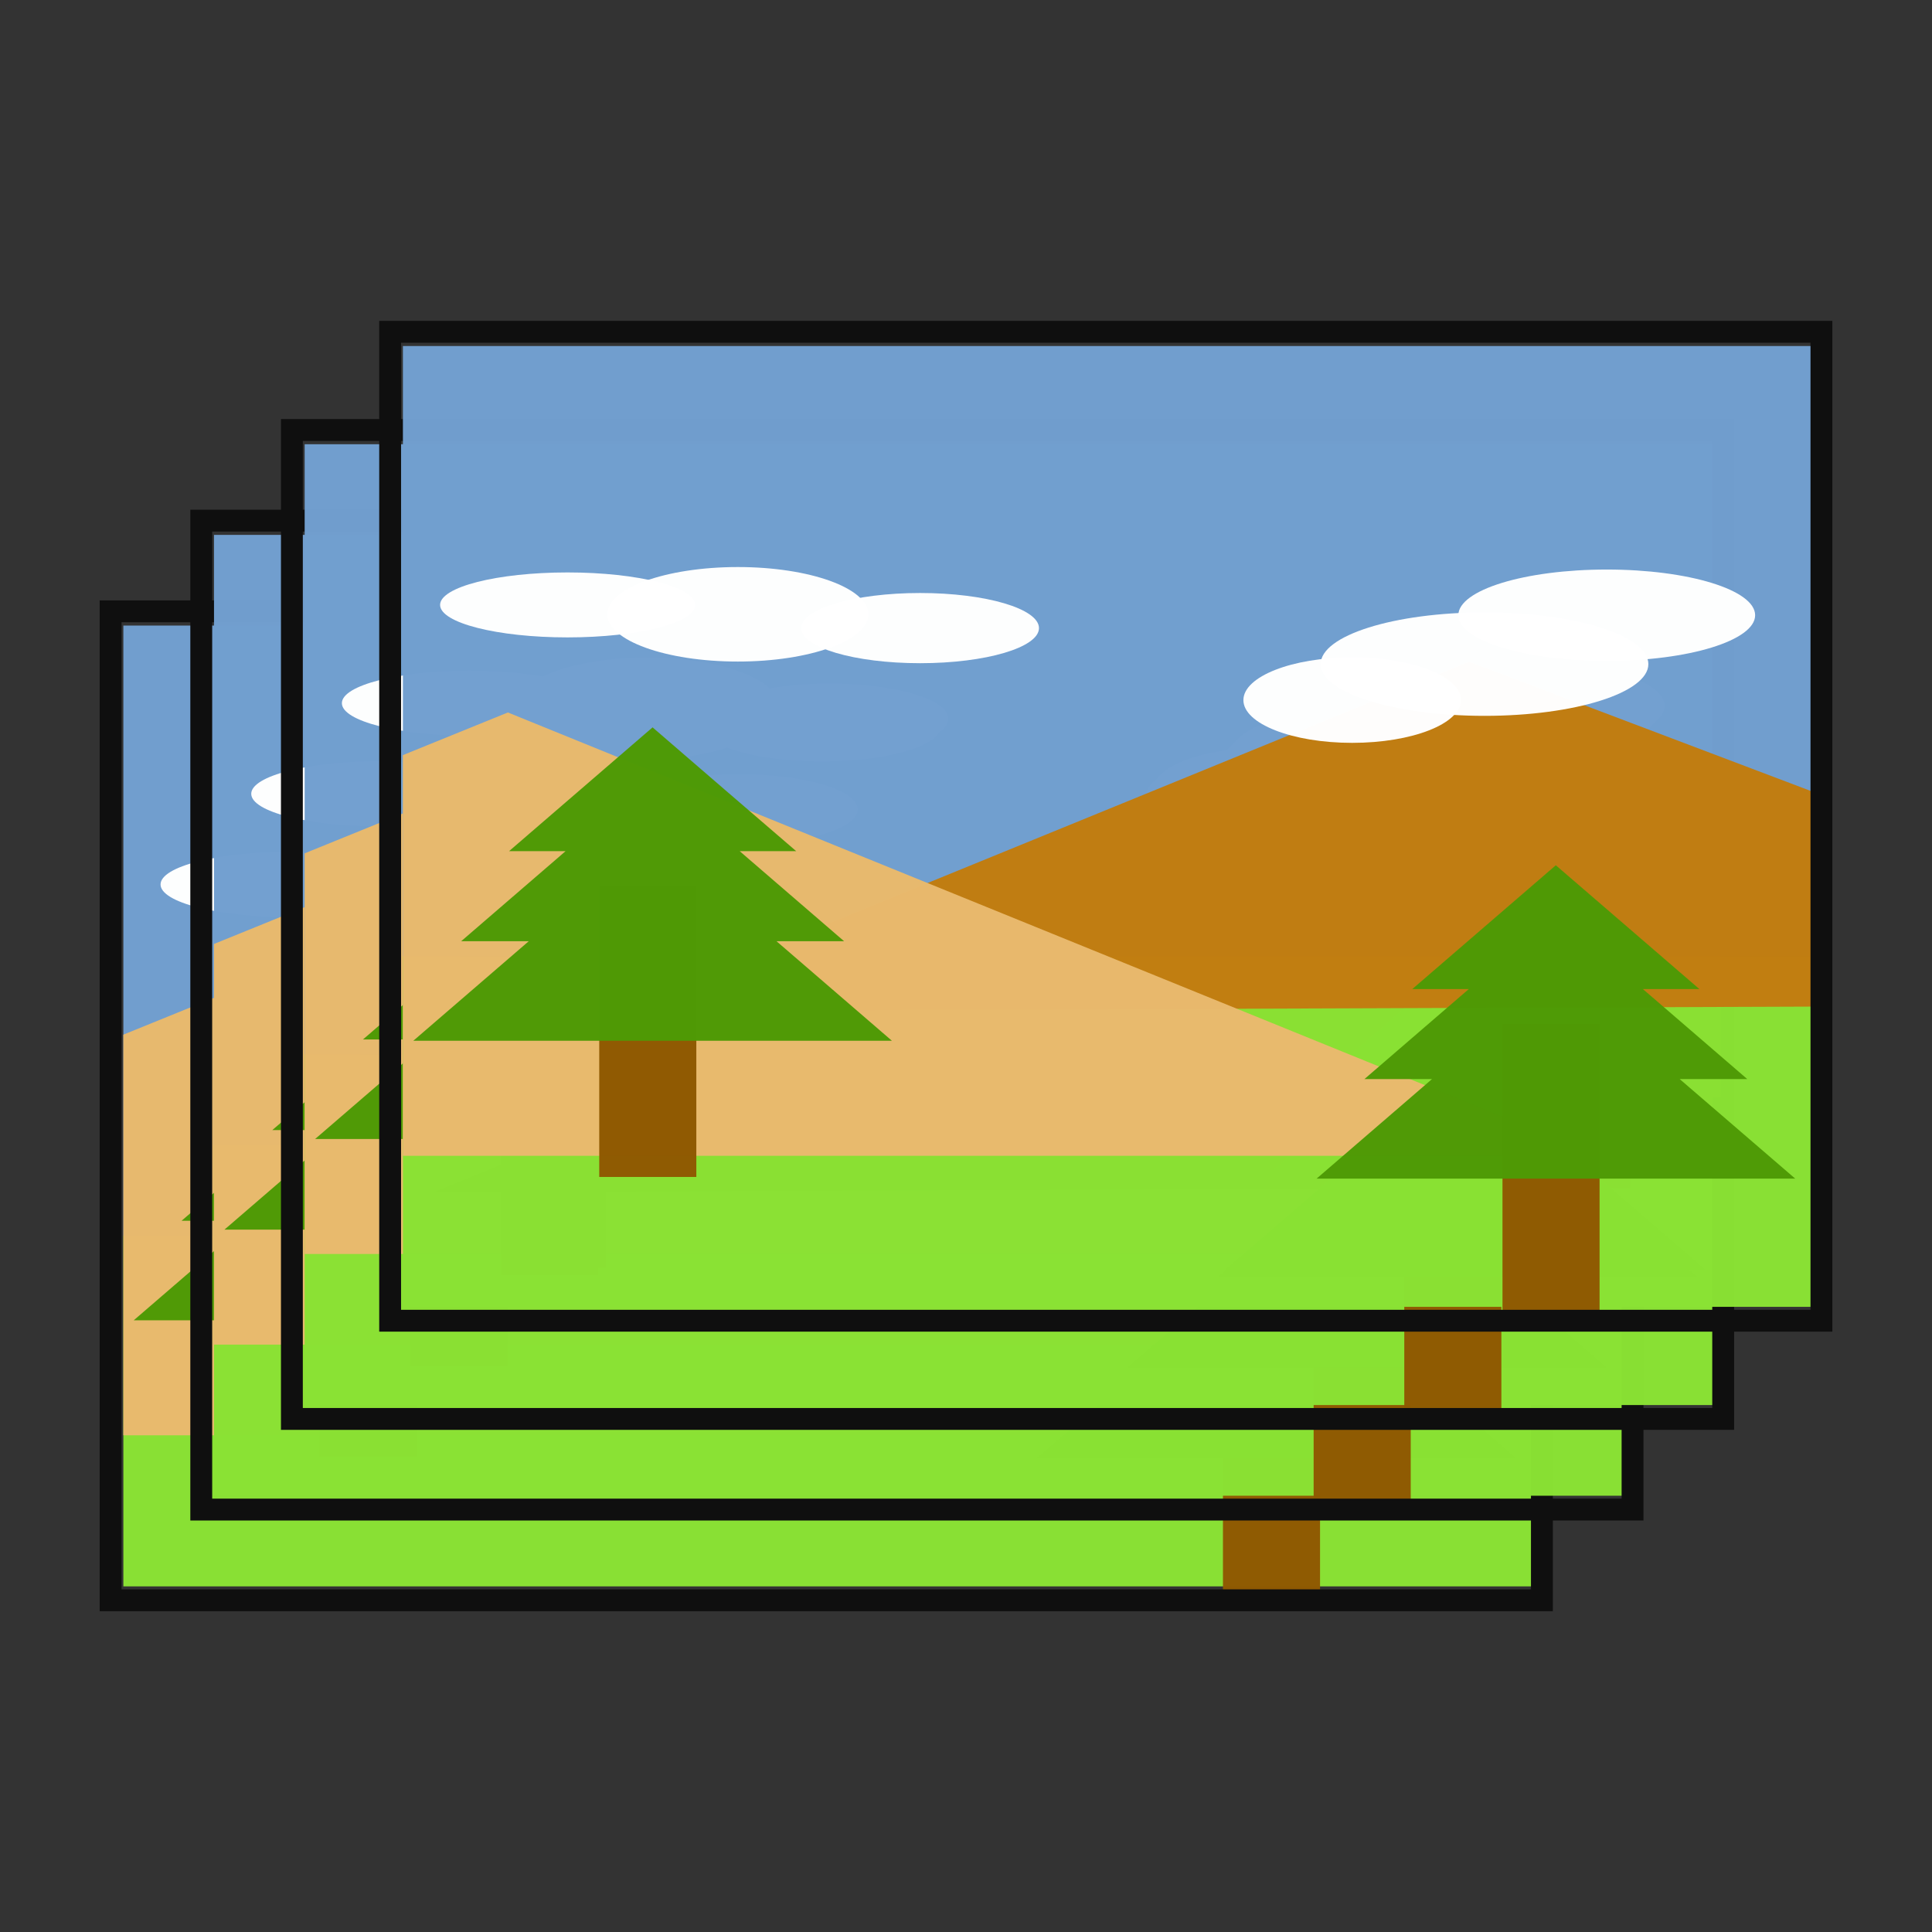 <?xml version="1.0" encoding="UTF-8" standalone="no"?>
<svg
   xmlns:osb="http://www.openswatchbook.org/uri/2009/osb"
   xmlns:dc="http://purl.org/dc/elements/1.1/"
   xmlns:cc="http://creativecommons.org/ns#"
   xmlns:rdf="http://www.w3.org/1999/02/22-rdf-syntax-ns#"
   xmlns:svg="http://www.w3.org/2000/svg"
   xmlns="http://www.w3.org/2000/svg"
   xmlns:sodipodi="http://sodipodi.sourceforge.net/DTD/sodipodi-0.dtd"
   xmlns:inkscape="http://www.inkscape.org/namespaces/inkscape"
   width="48"
   height="48"
   viewBox="0 0 48 48"
   version="1.1"
   id="SVGRoot"
   sodipodi:docname="icon_videopictures.svg"
   inkscape:version="1.0.2 (e86c870879, 2021-01-15)"
   enable-background="new">
  <rect x="0" y="0" width="48" height="48" fill="#333333" stroke="none"/>
  <sodipodi:namedview
     id="base"
     pagecolor="#ffffff"
     bordercolor="#666666"
     borderopacity="1.0"
     inkscape:pageopacity="0.0"
     inkscape:pageshadow="2"
     inkscape:zoom="9.2800001"
     inkscape:cx="15.634549"
     inkscape:cy="27.125173"
     inkscape:document-units="px"
     inkscape:current-layer="layer1"
     showgrid="true"
     inkscape:window-width="1920"
     inkscape:window-height="1007"
     inkscape:window-x="0"
     inkscape:window-y="0"
     inkscape:window-maximized="1"
     inkscape:grid-bbox="true"
     inkscape:measure-start="110,130"
     inkscape:measure-end="0,0"
     showguides="false"
     inkscape:document-rotation="0"
     inkscape:snap-grids="true">
    <inkscape:grid
       type="xygrid"
       id="grid5114" />
  </sodipodi:namedview>
  <defs
     id="defs4485">
    <inkscape:perspective
       sodipodi:type="inkscape:persp3d"
       inkscape:vp_x="0 : -80 : 1"
       inkscape:vp_y="0 : 1000 : 0"
       inkscape:vp_z="256 : -80 : 1"
       inkscape:persp3d-origin="128 : -122.66667 : 1"
       id="perspective1013" />
    <inkscape:path-effect
       effect="bspline"
       id="path-effect4551"
       is_visible="true"
       weight="33.333"
       steps="2"
       helper_size="0"
       apply_no_weight="true"
       apply_with_weight="true"
       only_selected="false"
       lpeversion="0" />
    <inkscape:path-effect
       effect="skeletal"
       id="path-effect4547"
       is_visible="true"
       pattern="M 0,5 C 0,2.24 2.24,0 5,0 7.76,0 10,2.24 10,5 10,7.76 7.76,10 5,10 2.24,10 0,7.76 0,5 Z"
       copytype="single_stretched"
       prop_scale="1"
       scale_y_rel="false"
       spacing="0"
       normal_offset="0"
       tang_offset="0"
       prop_units="false"
       vertical_pattern="false"
       fuse_tolerance="0"
       lpeversion="0"
       hide_knot="false" />
    <inkscape:path-effect
       effect="bspline"
       id="path-effect4545"
       is_visible="true"
       weight="33.333"
       steps="2"
       helper_size="0"
       apply_no_weight="true"
       apply_with_weight="true"
       only_selected="false"
       lpeversion="0" />
    <inkscape:path-effect
       effect="skeletal"
       id="path-effect4541"
       is_visible="true"
       pattern="M 0,5 C 0,2.24 2.24,0 5,0 7.76,0 10,2.24 10,5 10,7.76 7.76,10 5,10 2.24,10 0,7.76 0,5 Z"
       copytype="single_stretched"
       prop_scale="1"
       scale_y_rel="false"
       spacing="0"
       normal_offset="0"
       tang_offset="0"
       prop_units="false"
       vertical_pattern="false"
       fuse_tolerance="0"
       lpeversion="0"
       hide_knot="false" />
    <inkscape:path-effect
       effect="spiro"
       id="path-effect4539"
       is_visible="true"
       lpeversion="0" />
    <inkscape:path-effect
       effect="bspline"
       id="path-effect4535"
       is_visible="true"
       weight="33.333"
       steps="2"
       helper_size="0"
       apply_no_weight="true"
       apply_with_weight="true"
       only_selected="false"
       lpeversion="0" />
    <inkscape:path-effect
       effect="skeletal"
       id="path-effect4531"
       is_visible="true"
       pattern="M 0,5 C 0,2.24 2.24,0 5,0 7.76,0 10,2.24 10,5 10,7.76 7.76,10 5,10 2.24,10 0,7.76 0,5 Z"
       copytype="single_stretched"
       prop_scale="1"
       scale_y_rel="false"
       spacing="0"
       normal_offset="0"
       tang_offset="0"
       prop_units="false"
       vertical_pattern="false"
       fuse_tolerance="0"
       lpeversion="0"
       hide_knot="false" />
    <inkscape:path-effect
       effect="bspline"
       id="path-effect4529"
       is_visible="true"
       weight="33.333"
       steps="2"
       helper_size="0"
       apply_no_weight="true"
       apply_with_weight="true"
       only_selected="false"
       lpeversion="0" />
    <inkscape:path-effect
       effect="skeletal"
       id="path-effect4525"
       is_visible="true"
       pattern="M 0,5 C 0,2.24 2.24,0 5,0 7.76,0 10,2.24 10,5 10,7.76 7.76,10 5,10 2.24,10 0,7.76 0,5 Z"
       copytype="single_stretched"
       prop_scale="1"
       scale_y_rel="false"
       spacing="0"
       normal_offset="0"
       tang_offset="0"
       prop_units="false"
       vertical_pattern="false"
       fuse_tolerance="0"
       lpeversion="0"
       hide_knot="false" />
    <inkscape:path-effect
       effect="bspline"
       id="path-effect4523"
       is_visible="true"
       weight="33.333"
       steps="2"
       helper_size="0"
       apply_no_weight="true"
       apply_with_weight="true"
       only_selected="false"
       lpeversion="0" />
    <inkscape:path-effect
       effect="bspline"
       id="path-effect4519"
       is_visible="true"
       weight="33.333"
       steps="2"
       helper_size="0"
       apply_no_weight="true"
       apply_with_weight="true"
       only_selected="false"
       lpeversion="0" />
    <pattern
       inkscape:isstock="true"
       inkscape:stockid="Stripes 1:1"
       id="Strips1_1"
       patternTransform="translate(0,0) scale(10,10)"
       height="1"
       width="2"
       patternUnits="userSpaceOnUse"
       inkscape:collect="always">
      <rect
         id="rect5447"
         height="2"
         width="1"
         y="-0.5"
         x="0"
         style="fill:black;stroke:none" />
    </pattern>
    <linearGradient
       id="linearGradient4727"
       osb:paint="solid">
      <stop
         style="stop-color:#ce5c00;stop-opacity:1;"
         offset="0"
         id="stop4725" />
    </linearGradient>
    <pattern
       patternUnits="userSpaceOnUse"
       width="55"
       height="90"
       patternTransform="translate(-60,50.5)"
       id="pattern6214">
      <g
         style="fill:url(#Strips1_1);fill-opacity:1"
         transform="translate(-15,-28.5)"
         id="g4691">
        <rect
           style="opacity:0.815;fill:url(#Strips1_1);fill-opacity:1;stroke:none;stroke-width:4.527;stroke-linecap:round;stroke-linejoin:bevel;stroke-miterlimit:17.6;stroke-dasharray:none;stroke-dashoffset:0;stroke-opacity:1;paint-order:stroke fill markers"
           id="rect4683"
           width="30"
           height="30"
           x="40"
           y="59"
           ry="7.9" />
        <path
           inkscape:connector-curvature="0"
           style="opacity:0.815;fill:url(#Strips1_1);fill-opacity:1;stroke:none;stroke-width:8.601;stroke-linecap:round;stroke-linejoin:bevel;stroke-miterlimit:17.6;stroke-dasharray:none;stroke-dashoffset:0;stroke-opacity:1;paint-order:stroke fill markers"
           d="m 15,28.5 v 90 l 45,-45 z"
           id="path4687" />
      </g>
    </pattern>
  </defs>
  <g
     inkscape:groupmode="layer"
     id="layer3"
     inkscape:label="sfondo"
     style="display:inline" />
  <g
     style="display:inline"
     inkscape:label="sfondo copia"
     id="g4738"
     inkscape:groupmode="layer" />
  <g
     id="layer1"
     inkscape:groupmode="layer"
     inkscape:label="film strip"
     style="display:inline;opacity:1">
    <rect
       y="15.542"
       x="3.065"
       height="15.159"
       width="34.99"
       id="rect881"
       style="display:inline;fill:#729fcf;fill-opacity:0.987;stroke:none;stroke-width:0.264;stroke-linecap:square;stroke-linejoin:miter;stroke-miterlimit:4;stroke-dasharray:none;stroke-dashoffset:0;stroke-opacity:1;paint-order:normal" />
    <rect
       style="display:inline;fill:#8ae234;fill-opacity:0.987;stroke:none;stroke-width:0.2;stroke-linecap:square;stroke-linejoin:miter;stroke-miterlimit:4;stroke-dasharray:none;stroke-dashoffset:0;stroke-opacity:1;paint-order:normal"
       id="rect879"
       width="34.99"
       height="8.712"
       x="3.065"
       y="30.701" />
    <path
       style="display:inline;fill:#c17d11;fill-opacity:0.987;stroke:none;stroke-width:0.189;stroke-linecap:square;stroke-linejoin:miter;stroke-miterlimit:4;stroke-dasharray:none;stroke-dashoffset:0;stroke-opacity:1;paint-order:normal"
       d="m 29.557,23.383 -10.621,4.341 -10.622,4.341 21.869,-0.082 7.873,-0.029 v -5.353 z"
       id="path871"
       inkscape:connector-curvature="0" />
    <path
       style="display:inline;fill:#e9b96e;fill-opacity:0.987;stroke:none;stroke-width:0.161;stroke-linecap:square;stroke-linejoin:miter;stroke-miterlimit:4;stroke-dasharray:none;stroke-dashoffset:0;stroke-opacity:1;paint-order:normal"
       d="m 5.673,24.646 -2.609,1.06 v 9.954 H 5.673 32.775 L 19.224,30.153 Z"
       id="path869"
       inkscape:connector-curvature="0" />
    <rect
       style="display:inline;fill:#8f5902;fill-opacity:0.987;stroke:none;stroke-width:0.255;stroke-linecap:square;stroke-linejoin:miter;stroke-miterlimit:4;stroke-dasharray:none;stroke-dashoffset:0;stroke-opacity:1;paint-order:normal"
       id="rect851"
       width="2.412"
       height="7.224"
       x="7.943"
       y="28.962" />
    <path
       style="display:inline;fill:#4e9a06;fill-opacity:0.987;stroke:none;stroke-width:0.131;stroke-linecap:square;stroke-linejoin:miter;stroke-miterlimit:4;stroke-dasharray:none;stroke-dashoffset:0;stroke-opacity:1;paint-order:normal"
       d="m 9.268,25.016 -1.783,1.538 -1.783,1.538 h 1.404 L 6.89,28.278 4.512,30.329 h 1.679 l -2.868,2.473 h 5.945 5.945 l -2.867,-2.473 h 1.679 l -2.378,-2.051 -0.215,-0.186 h 1.404 l -1.783,-1.538 z"
       id="path853"
       inkscape:connector-curvature="0" />
    <rect
       y="32.388"
       x="30.384"
       height="7.224"
       width="2.412"
       id="rect875"
       style="display:inline;fill:#8f5902;fill-opacity:0.987;stroke:none;stroke-width:0.255;stroke-linecap:square;stroke-linejoin:miter;stroke-miterlimit:4;stroke-dasharray:none;stroke-dashoffset:0;stroke-opacity:1;paint-order:normal" />
    <path
       inkscape:connector-curvature="0"
       id="path877"
       d="m 31.709,28.442 -1.783,1.538 -1.783,1.538 h 1.404 l -0.215,0.185 -2.378,2.051 h 1.679 l -2.867,2.473 h 5.945 5.945 l -2.867,-2.473 h 1.679 l -2.378,-2.051 -0.215,-0.185 h 1.404 l -1.783,-1.538 z"
       style="display:inline;fill:#4e9a06;fill-opacity:0.987;stroke:none;stroke-width:0.131;stroke-linecap:square;stroke-linejoin:miter;stroke-miterlimit:4;stroke-dasharray:none;stroke-dashoffset:0;stroke-opacity:1;paint-order:normal" />
    <rect
       style="display:inline;fill:none;fill-opacity:0.987;stroke:#0f0f0f;stroke-width:0.543;stroke-linecap:square;stroke-linejoin:miter;stroke-miterlimit:4;stroke-dasharray:none;stroke-dashoffset:0;stroke-opacity:1;paint-order:normal"
       id="rect849"
       width="35.56"
       height="24.57"
       x="2.748"
       y="15.188" />
    <ellipse
       style="display:inline;fill:#ffffff;fill-opacity:0.987;stroke:none;stroke-width:0.134;stroke-linecap:square;stroke-linejoin:miter;stroke-miterlimit:4;stroke-dasharray:none;stroke-dashoffset:0;stroke-opacity:1;paint-order:normal"
       id="path892"
       cx="7.156"
       cy="21.974"
       rx="3.167"
       ry="0.807" />
    <ellipse
       style="display:inline;fill:#ffffff;fill-opacity:0.987;stroke:none;stroke-width:0.105;stroke-linecap:square;stroke-linejoin:miter;stroke-miterlimit:4;stroke-dasharray:none;stroke-dashoffset:0;stroke-opacity:1;paint-order:normal"
       id="path894"
       cx="11.386"
       cy="22.207"
       rx="3.242"
       ry="1.174" />
    <ellipse
       style="display:inline;fill:#ffffff;fill-opacity:0.987;stroke:none;stroke-width:0.26;stroke-linecap:square;stroke-linejoin:miter;stroke-miterlimit:4;stroke-dasharray:none;stroke-dashoffset:0;stroke-opacity:1;paint-order:normal"
       id="path896"
       cx="15.915"
       cy="22.549"
       rx="2.953"
       ry="0.872" />
    <ellipse
       ry="1.062"
       rx="2.702"
       cy="24.339"
       cx="26.649"
       id="ellipse898"
       style="display:inline;fill:#ffffff;fill-opacity:0.987;stroke:none;stroke-width:0.142;stroke-linecap:square;stroke-linejoin:miter;stroke-miterlimit:4;stroke-dasharray:none;stroke-dashoffset:0;stroke-opacity:1;paint-order:normal" />
    <ellipse
       ry="1.285"
       rx="4.071"
       cy="23.445"
       cx="29.938"
       id="ellipse900"
       style="display:inline;fill:#ffffff;fill-opacity:0.987;stroke:none;stroke-width:0.123;stroke-linecap:square;stroke-linejoin:miter;stroke-miterlimit:4;stroke-dasharray:none;stroke-dashoffset:0;stroke-opacity:1;paint-order:normal" />
    <ellipse
       ry="1.135"
       rx="3.687"
       cy="22.23"
       cx="32.974"
       id="ellipse902"
       style="display:inline;fill:#ffffff;fill-opacity:0.987;stroke:none;stroke-width:0.331;stroke-linecap:square;stroke-linejoin:miter;stroke-miterlimit:4;stroke-dasharray:none;stroke-dashoffset:0;stroke-opacity:1;paint-order:normal" />
    <rect
       y="13.289"
       x="5.317"
       height="15.159"
       width="34.99"
       id="rect997"
       style="display:inline;fill:#729fcf;fill-opacity:0.987;stroke:none;stroke-width:0.264;stroke-linecap:square;stroke-linejoin:miter;stroke-miterlimit:4;stroke-dasharray:none;stroke-dashoffset:0;stroke-opacity:1;paint-order:normal" />
    <rect
       style="display:inline;fill:#8ae234;fill-opacity:0.987;stroke:none;stroke-width:0.2;stroke-linecap:square;stroke-linejoin:miter;stroke-miterlimit:4;stroke-dasharray:none;stroke-dashoffset:0;stroke-opacity:1;paint-order:normal"
       id="rect999"
       width="34.99"
       height="8.712"
       x="5.317"
       y="28.449" />
    <path
       style="display:inline;fill:#c17d11;fill-opacity:0.987;stroke:none;stroke-width:0.189;stroke-linecap:square;stroke-linejoin:miter;stroke-miterlimit:4;stroke-dasharray:none;stroke-dashoffset:0;stroke-opacity:1;paint-order:normal"
       d="m 31.809,21.13 -10.621,4.341 -10.622,4.341 21.869,-0.082 7.873,-0.029 v -5.353 z"
       id="path1001"
       inkscape:connector-curvature="0" />
    <path
       style="display:inline;fill:#e9b96e;fill-opacity:0.987;stroke:none;stroke-width:0.161;stroke-linecap:square;stroke-linejoin:miter;stroke-miterlimit:4;stroke-dasharray:none;stroke-dashoffset:0;stroke-opacity:1;paint-order:normal"
       d="m 7.925,22.393 -2.609,1.06 v 9.954 H 7.925 35.027 L 21.477,27.9 Z"
       id="path1003"
       inkscape:connector-curvature="0" />
    <rect
       style="display:inline;fill:#8f5902;fill-opacity:0.987;stroke:none;stroke-width:0.255;stroke-linecap:square;stroke-linejoin:miter;stroke-miterlimit:4;stroke-dasharray:none;stroke-dashoffset:0;stroke-opacity:1;paint-order:normal"
       id="rect1005"
       width="2.412"
       height="7.224"
       x="10.195"
       y="26.71" />
    <path
       style="display:inline;fill:#4e9a06;fill-opacity:0.987;stroke:none;stroke-width:0.131;stroke-linecap:square;stroke-linejoin:miter;stroke-miterlimit:4;stroke-dasharray:none;stroke-dashoffset:0;stroke-opacity:1;paint-order:normal"
       d="m 11.52,22.764 -1.783,1.538 -1.783,1.538 h 1.404 l -0.215,0.186 -2.378,2.051 h 1.679 l -2.868,2.473 h 5.945 5.945 L 14.598,28.077 h 1.679 l -2.378,-2.051 -0.215,-0.186 h 1.404 l -1.783,-1.538 z"
       id="path1007"
       inkscape:connector-curvature="0" />
    <rect
       y="30.136"
       x="32.637"
       height="7.224"
       width="2.412"
       id="rect1009"
       style="display:inline;fill:#8f5902;fill-opacity:0.987;stroke:none;stroke-width:0.255;stroke-linecap:square;stroke-linejoin:miter;stroke-miterlimit:4;stroke-dasharray:none;stroke-dashoffset:0;stroke-opacity:1;paint-order:normal" />
    <path
       inkscape:connector-curvature="0"
       id="path1011"
       d="m 33.961,26.19 -1.783,1.538 -1.783,1.538 h 1.404 l -0.215,0.185 -2.378,2.051 h 1.679 l -2.867,2.473 h 5.945 5.945 l -2.867,-2.473 h 1.679 L 36.339,29.452 36.124,29.266 h 1.404 l -1.783,-1.538 z"
       style="display:inline;fill:#4e9a06;fill-opacity:0.987;stroke:none;stroke-width:0.131;stroke-linecap:square;stroke-linejoin:miter;stroke-miterlimit:4;stroke-dasharray:none;stroke-dashoffset:0;stroke-opacity:1;paint-order:normal" />
    <rect
       style="display:inline;fill:none;fill-opacity:0.987;stroke:#0f0f0f;stroke-width:0.543;stroke-linecap:square;stroke-linejoin:miter;stroke-miterlimit:4;stroke-dasharray:none;stroke-dashoffset:0;stroke-opacity:1;paint-order:normal"
       id="rect1013"
       width="35.56"
       height="24.57"
       x="5"
       y="12.935" />
    <ellipse
       style="display:inline;fill:#ffffff;fill-opacity:0.987;stroke:none;stroke-width:0.134;stroke-linecap:square;stroke-linejoin:miter;stroke-miterlimit:4;stroke-dasharray:none;stroke-dashoffset:0;stroke-opacity:1;paint-order:normal"
       id="ellipse1015"
       cx="9.409"
       cy="19.722"
       rx="3.167"
       ry="0.807" />
    <ellipse
       style="display:inline;fill:#ffffff;fill-opacity:0.987;stroke:none;stroke-width:0.105;stroke-linecap:square;stroke-linejoin:miter;stroke-miterlimit:4;stroke-dasharray:none;stroke-dashoffset:0;stroke-opacity:1;paint-order:normal"
       id="ellipse1017"
       cx="13.638"
       cy="19.955"
       rx="3.242"
       ry="1.174" />
    <ellipse
       style="display:inline;fill:#ffffff;fill-opacity:0.987;stroke:none;stroke-width:0.26;stroke-linecap:square;stroke-linejoin:miter;stroke-miterlimit:4;stroke-dasharray:none;stroke-dashoffset:0;stroke-opacity:1;paint-order:normal"
       id="ellipse1019"
       cx="18.167"
       cy="20.297"
       rx="2.953"
       ry="0.872" />
    <ellipse
       ry="1.062"
       rx="2.702"
       cy="22.087"
       cx="28.901"
       id="ellipse1021"
       style="display:inline;fill:#ffffff;fill-opacity:0.987;stroke:none;stroke-width:0.142;stroke-linecap:square;stroke-linejoin:miter;stroke-miterlimit:4;stroke-dasharray:none;stroke-dashoffset:0;stroke-opacity:1;paint-order:normal" />
    <ellipse
       ry="1.285"
       rx="4.071"
       cy="21.193"
       cx="32.19"
       id="ellipse1023"
       style="display:inline;fill:#ffffff;fill-opacity:0.987;stroke:none;stroke-width:0.123;stroke-linecap:square;stroke-linejoin:miter;stroke-miterlimit:4;stroke-dasharray:none;stroke-dashoffset:0;stroke-opacity:1;paint-order:normal" />
    <ellipse
       ry="1.135"
       rx="3.687"
       cy="19.977"
       cx="35.226"
       id="ellipse1025"
       style="display:inline;fill:#ffffff;fill-opacity:0.987;stroke:none;stroke-width:0.331;stroke-linecap:square;stroke-linejoin:miter;stroke-miterlimit:4;stroke-dasharray:none;stroke-dashoffset:0;stroke-opacity:1;paint-order:normal" />
    <rect
       y="11.037"
       x="7.569"
       height="15.159"
       width="34.99"
       id="rect1027"
       style="display:inline;fill:#729fcf;fill-opacity:0.987;stroke:none;stroke-width:0.264;stroke-linecap:square;stroke-linejoin:miter;stroke-miterlimit:4;stroke-dasharray:none;stroke-dashoffset:0;stroke-opacity:1;paint-order:normal" />
    <rect
       style="display:inline;fill:#8ae234;fill-opacity:0.987;stroke:none;stroke-width:0.2;stroke-linecap:square;stroke-linejoin:miter;stroke-miterlimit:4;stroke-dasharray:none;stroke-dashoffset:0;stroke-opacity:1;paint-order:normal"
       id="rect1029"
       width="34.99"
       height="8.712"
       x="7.569"
       y="26.196" />
    <path
       style="display:inline;fill:#c17d11;fill-opacity:0.987;stroke:none;stroke-width:0.189;stroke-linecap:square;stroke-linejoin:miter;stroke-miterlimit:4;stroke-dasharray:none;stroke-dashoffset:0;stroke-opacity:1;paint-order:normal"
       d="m 34.061,18.878 -10.621,4.341 -10.622,4.341 21.869,-0.082 7.873,-0.029 v -5.353 z"
       id="path1031"
       inkscape:connector-curvature="0" />
    <path
       style="display:inline;fill:#e9b96e;fill-opacity:0.987;stroke:none;stroke-width:0.161;stroke-linecap:square;stroke-linejoin:miter;stroke-miterlimit:4;stroke-dasharray:none;stroke-dashoffset:0;stroke-opacity:1;paint-order:normal"
       d="m 10.178,20.141 -2.609,1.06 v 9.954 H 10.178 37.279 L 23.729,25.648 Z"
       id="path1033"
       inkscape:connector-curvature="0" />
    <rect
       style="display:inline;fill:#8f5902;fill-opacity:0.987;stroke:none;stroke-width:0.255;stroke-linecap:square;stroke-linejoin:miter;stroke-miterlimit:4;stroke-dasharray:none;stroke-dashoffset:0;stroke-opacity:1;paint-order:normal"
       id="rect1035"
       width="2.412"
       height="7.224"
       x="12.448"
       y="24.457" />
    <path
       style="display:inline;fill:#4e9a06;fill-opacity:0.987;stroke:none;stroke-width:0.131;stroke-linecap:square;stroke-linejoin:miter;stroke-miterlimit:4;stroke-dasharray:none;stroke-dashoffset:0;stroke-opacity:1;paint-order:normal"
       d="m 13.773,20.512 -1.783,1.538 -1.783,1.538 h 1.404 l -0.215,0.186 -2.378,2.051 h 1.679 l -2.868,2.473 h 5.945 5.945 l -2.867,-2.473 h 1.679 l -2.378,-2.051 -0.215,-0.186 h 1.404 l -1.783,-1.538 z"
       id="path1037"
       inkscape:connector-curvature="0" />
    <rect
       y="27.883"
       x="34.889"
       height="7.224"
       width="2.412"
       id="rect1039"
       style="display:inline;fill:#8f5902;fill-opacity:0.987;stroke:none;stroke-width:0.255;stroke-linecap:square;stroke-linejoin:miter;stroke-miterlimit:4;stroke-dasharray:none;stroke-dashoffset:0;stroke-opacity:1;paint-order:normal" />
    <path
       inkscape:connector-curvature="0"
       id="path1041"
       d="m 36.214,23.938 -1.783,1.538 -1.783,1.538 h 1.404 l -0.215,0.185 -2.378,2.051 h 1.679 l -2.867,2.473 h 5.945 5.945 l -2.867,-2.473 h 1.679 l -2.378,-2.051 -0.215,-0.185 h 1.404 L 37.997,25.476 Z"
       style="display:inline;fill:#4e9a06;fill-opacity:0.987;stroke:none;stroke-width:0.131;stroke-linecap:square;stroke-linejoin:miter;stroke-miterlimit:4;stroke-dasharray:none;stroke-dashoffset:0;stroke-opacity:1;paint-order:normal" />
    <rect
       style="display:inline;fill:none;fill-opacity:0.987;stroke:#0f0f0f;stroke-width:0.543;stroke-linecap:square;stroke-linejoin:miter;stroke-miterlimit:4;stroke-dasharray:none;stroke-dashoffset:0;stroke-opacity:1;paint-order:normal"
       id="rect1043"
       width="35.56"
       height="24.57"
       x="7.252"
       y="10.683" />
    <ellipse
       style="display:inline;fill:#ffffff;fill-opacity:0.987;stroke:none;stroke-width:0.134;stroke-linecap:square;stroke-linejoin:miter;stroke-miterlimit:4;stroke-dasharray:none;stroke-dashoffset:0;stroke-opacity:1;paint-order:normal"
       id="ellipse1045"
       cx="11.661"
       cy="17.47"
       rx="3.167"
       ry="0.807" />
    <ellipse
       style="display:inline;fill:#ffffff;fill-opacity:0.987;stroke:none;stroke-width:0.105;stroke-linecap:square;stroke-linejoin:miter;stroke-miterlimit:4;stroke-dasharray:none;stroke-dashoffset:0;stroke-opacity:1;paint-order:normal"
       id="ellipse1047"
       cx="15.89"
       cy="17.702"
       rx="3.242"
       ry="1.174" />
    <ellipse
       style="display:inline;fill:#ffffff;fill-opacity:0.987;stroke:none;stroke-width:0.26;stroke-linecap:square;stroke-linejoin:miter;stroke-miterlimit:4;stroke-dasharray:none;stroke-dashoffset:0;stroke-opacity:1;paint-order:normal"
       id="ellipse1049"
       cx="20.42"
       cy="18.045"
       rx="2.953"
       ry="0.872" />
    <ellipse
       ry="1.062"
       rx="2.702"
       cy="19.835"
       cx="31.153"
       id="ellipse1051"
       style="display:inline;fill:#ffffff;fill-opacity:0.987;stroke:none;stroke-width:0.142;stroke-linecap:square;stroke-linejoin:miter;stroke-miterlimit:4;stroke-dasharray:none;stroke-dashoffset:0;stroke-opacity:1;paint-order:normal" />
    <ellipse
       ry="1.285"
       rx="4.071"
       cy="18.941"
       cx="34.442"
       id="ellipse1053"
       style="display:inline;fill:#ffffff;fill-opacity:0.987;stroke:none;stroke-width:0.123;stroke-linecap:square;stroke-linejoin:miter;stroke-miterlimit:4;stroke-dasharray:none;stroke-dashoffset:0;stroke-opacity:1;paint-order:normal" />
    <ellipse
       ry="1.135"
       rx="3.687"
       cy="17.725"
       cx="37.479"
       id="ellipse1055"
       style="display:inline;fill:#ffffff;fill-opacity:0.987;stroke:none;stroke-width:0.331;stroke-linecap:square;stroke-linejoin:miter;stroke-miterlimit:4;stroke-dasharray:none;stroke-dashoffset:0;stroke-opacity:1;paint-order:normal" />
    <path
       style="display:inline;fill:#c17d11;fill-opacity:0.987;stroke:none;stroke-width:0.189;stroke-linecap:square;stroke-linejoin:miter;stroke-miterlimit:4;stroke-dasharray:none;stroke-dashoffset:0;stroke-opacity:1;paint-order:normal"
       d="m 31.997,20.942 -10.621,4.341 -10.622,4.341 21.869,-0.082 7.873,-0.029 v -5.353 z"
       id="path1059"
       inkscape:connector-curvature="0" />
    <ellipse
       style="display:inline;fill:#ffffff;fill-opacity:0.987;stroke:none;stroke-width:0.105;stroke-linecap:square;stroke-linejoin:miter;stroke-miterlimit:4;stroke-dasharray:none;stroke-dashoffset:0;stroke-opacity:1;paint-order:normal"
       id="ellipse1061"
       cx="13.826"
       cy="19.767"
       rx="3.242"
       ry="1.174" />
    <ellipse
       style="display:inline;fill:#ffffff;fill-opacity:0.987;stroke:none;stroke-width:0.26;stroke-linecap:square;stroke-linejoin:miter;stroke-miterlimit:4;stroke-dasharray:none;stroke-dashoffset:0;stroke-opacity:1;paint-order:normal"
       id="ellipse1063"
       cx="18.355"
       cy="20.109"
       rx="2.953"
       ry="0.872" />
    <ellipse
       ry="1.062"
       rx="2.702"
       cy="21.899"
       cx="29.089"
       id="ellipse1065"
       style="display:inline;fill:#ffffff;fill-opacity:0.987;stroke:none;stroke-width:0.142;stroke-linecap:square;stroke-linejoin:miter;stroke-miterlimit:4;stroke-dasharray:none;stroke-dashoffset:0;stroke-opacity:1;paint-order:normal" />
    <ellipse
       ry="1.285"
       rx="4.071"
       cy="21.005"
       cx="32.378"
       id="ellipse1067"
       style="display:inline;fill:#ffffff;fill-opacity:0.987;stroke:none;stroke-width:0.123;stroke-linecap:square;stroke-linejoin:miter;stroke-miterlimit:4;stroke-dasharray:none;stroke-dashoffset:0;stroke-opacity:1;paint-order:normal" />
    <ellipse
       ry="1.135"
       rx="3.687"
       cy="19.789"
       cx="35.414"
       id="ellipse1069"
       style="display:inline;fill:#ffffff;fill-opacity:0.987;stroke:none;stroke-width:0.331;stroke-linecap:square;stroke-linejoin:miter;stroke-miterlimit:4;stroke-dasharray:none;stroke-dashoffset:0;stroke-opacity:1;paint-order:normal" />
    <path
       style="display:inline;fill:#c17d11;fill-opacity:0.987;stroke:none;stroke-width:0.189;stroke-linecap:square;stroke-linejoin:miter;stroke-miterlimit:4;stroke-dasharray:none;stroke-dashoffset:0;stroke-opacity:1;paint-order:normal"
       d="m 34.249,18.69 -10.621,4.341 -10.622,4.341 21.869,-0.082 7.873,-0.029 v -5.353 z"
       id="path1071"
       inkscape:connector-curvature="0" />
    <rect
       style="display:inline;fill:#8f5902;fill-opacity:0.987;stroke:none;stroke-width:0.255;stroke-linecap:square;stroke-linejoin:miter;stroke-miterlimit:4;stroke-dasharray:none;stroke-dashoffset:0;stroke-opacity:1;paint-order:normal"
       id="rect1073"
       width="2.412"
       height="7.224"
       x="12.636"
       y="24.269" />
    <path
       inkscape:connector-curvature="0"
       id="path1075"
       d="m 36.402,23.749 -1.783,1.538 -1.783,1.538 h 1.404 l -0.215,0.185 -2.378,2.051 h 1.679 l -2.867,2.473 h 5.945 5.945 l -2.867,-2.473 h 1.679 l -2.378,-2.051 -0.215,-0.185 h 1.404 L 38.185,25.288 Z"
       style="display:inline;fill:#4e9a06;fill-opacity:0.987;stroke:none;stroke-width:0.131;stroke-linecap:square;stroke-linejoin:miter;stroke-miterlimit:4;stroke-dasharray:none;stroke-dashoffset:0;stroke-opacity:1;paint-order:normal" />
    <ellipse
       style="display:inline;fill:#ffffff;fill-opacity:0.987;stroke:none;stroke-width:0.105;stroke-linecap:square;stroke-linejoin:miter;stroke-miterlimit:4;stroke-dasharray:none;stroke-dashoffset:0;stroke-opacity:1;paint-order:normal"
       id="ellipse1077"
       cx="16.078"
       cy="17.514"
       rx="3.242"
       ry="1.174" />
    <ellipse
       style="display:inline;fill:#ffffff;fill-opacity:0.987;stroke:none;stroke-width:0.26;stroke-linecap:square;stroke-linejoin:miter;stroke-miterlimit:4;stroke-dasharray:none;stroke-dashoffset:0;stroke-opacity:1;paint-order:normal"
       id="ellipse1079"
       cx="20.608"
       cy="17.857"
       rx="2.953"
       ry="0.872" />
    <ellipse
       ry="1.062"
       rx="2.702"
       cy="19.647"
       cx="31.341"
       id="ellipse1081"
       style="display:inline;fill:#ffffff;fill-opacity:0.987;stroke:none;stroke-width:0.142;stroke-linecap:square;stroke-linejoin:miter;stroke-miterlimit:4;stroke-dasharray:none;stroke-dashoffset:0;stroke-opacity:1;paint-order:normal" />
    <ellipse
       ry="1.285"
       rx="4.071"
       cy="18.753"
       cx="34.63"
       id="ellipse1083"
       style="display:inline;fill:#ffffff;fill-opacity:0.987;stroke:none;stroke-width:0.123;stroke-linecap:square;stroke-linejoin:miter;stroke-miterlimit:4;stroke-dasharray:none;stroke-dashoffset:0;stroke-opacity:1;paint-order:normal" />
    <ellipse
       ry="1.135"
       rx="3.687"
       cy="17.537"
       cx="37.667"
       id="ellipse1085"
       style="display:inline;fill:#ffffff;fill-opacity:0.987;stroke:none;stroke-width:0.331;stroke-linecap:square;stroke-linejoin:miter;stroke-miterlimit:4;stroke-dasharray:none;stroke-dashoffset:0;stroke-opacity:1;paint-order:normal" />
    <rect
       y="8.597"
       x="10.01"
       height="15.159"
       width="34.99"
       id="rect1087"
       style="display:inline;fill:#729fcf;fill-opacity:0.987;stroke:none;stroke-width:0.264;stroke-linecap:square;stroke-linejoin:miter;stroke-miterlimit:4;stroke-dasharray:none;stroke-dashoffset:0;stroke-opacity:1;paint-order:normal" />
    <rect
       style="display:inline;fill:#8ae234;fill-opacity:0.987;stroke:none;stroke-width:0.2;stroke-linecap:square;stroke-linejoin:miter;stroke-miterlimit:4;stroke-dasharray:none;stroke-dashoffset:0;stroke-opacity:1;paint-order:normal"
       id="rect1089"
       width="34.99"
       height="8.712"
       x="10.01"
       y="23.756" />
    <path
       style="display:inline;fill:#c17d11;fill-opacity:0.987;stroke:none;stroke-width:0.189;stroke-linecap:square;stroke-linejoin:miter;stroke-miterlimit:4;stroke-dasharray:none;stroke-dashoffset:0;stroke-opacity:1;paint-order:normal"
       d="m 36.502,16.438 -10.621,4.341 -10.622,4.341 21.869,-0.082 7.873,-0.029 v -5.353 z"
       id="path1091"
       inkscape:connector-curvature="0" />
    <path
       style="display:inline;fill:#e9b96e;fill-opacity:0.987;stroke:none;stroke-width:0.161;stroke-linecap:square;stroke-linejoin:miter;stroke-miterlimit:4;stroke-dasharray:none;stroke-dashoffset:0;stroke-opacity:1;paint-order:normal"
       d="m 12.618,17.701 -2.609,1.06 v 9.954 h 2.609 27.102 L 26.169,23.208 Z"
       id="path1093"
       inkscape:connector-curvature="0" />
    <rect
       style="display:inline;fill:#8f5902;fill-opacity:0.987;stroke:none;stroke-width:0.255;stroke-linecap:square;stroke-linejoin:miter;stroke-miterlimit:4;stroke-dasharray:none;stroke-dashoffset:0;stroke-opacity:1;paint-order:normal"
       id="rect1095"
       width="2.412"
       height="7.224"
       x="14.888"
       y="22.017" />
    <path
       style="display:inline;fill:#4e9a06;fill-opacity:0.987;stroke:none;stroke-width:0.131;stroke-linecap:square;stroke-linejoin:miter;stroke-miterlimit:4;stroke-dasharray:none;stroke-dashoffset:0;stroke-opacity:1;paint-order:normal"
       d="m 16.213,18.071 -1.783,1.538 -1.783,1.538 h 1.404 l -0.215,0.186 -2.378,2.051 h 1.679 l -2.868,2.473 h 5.945 5.945 l -2.867,-2.473 h 1.679 l -2.378,-2.051 -0.215,-0.186 h 1.404 L 17.996,19.61 Z"
       id="path1097"
       inkscape:connector-curvature="0" />
    <rect
       y="25.443"
       x="37.329"
       height="7.224"
       width="2.412"
       id="rect1099"
       style="display:inline;fill:#8f5902;fill-opacity:0.987;stroke:none;stroke-width:0.255;stroke-linecap:square;stroke-linejoin:miter;stroke-miterlimit:4;stroke-dasharray:none;stroke-dashoffset:0;stroke-opacity:1;paint-order:normal" />
    <path
       inkscape:connector-curvature="0"
       id="path1101"
       d="m 38.654,21.497 -1.783,1.538 -1.783,1.538 h 1.404 l -0.215,0.185 -2.378,2.051 h 1.679 l -2.867,2.473 h 5.945 5.945 L 41.732,26.81 h 1.679 l -2.378,-2.051 -0.215,-0.185 h 1.404 l -1.783,-1.538 z"
       style="display:inline;fill:#4e9a06;fill-opacity:0.987;stroke:none;stroke-width:0.131;stroke-linecap:square;stroke-linejoin:miter;stroke-miterlimit:4;stroke-dasharray:none;stroke-dashoffset:0;stroke-opacity:1;paint-order:normal" />
    <rect
       style="display:inline;fill:none;fill-opacity:0.987;stroke:#0f0f0f;stroke-width:0.543;stroke-linecap:square;stroke-linejoin:miter;stroke-miterlimit:4;stroke-dasharray:none;stroke-dashoffset:0;stroke-opacity:1;paint-order:normal"
       id="rect1103"
       width="35.56"
       height="24.57"
       x="9.693"
       y="8.243" />
    <ellipse
       style="display:inline;fill:#ffffff;fill-opacity:0.987;stroke:none;stroke-width:0.134;stroke-linecap:square;stroke-linejoin:miter;stroke-miterlimit:4;stroke-dasharray:none;stroke-dashoffset:0;stroke-opacity:1;paint-order:normal"
       id="ellipse1105"
       cx="14.101"
       cy="15.029"
       rx="3.167"
       ry="0.807" />
    <ellipse
       style="display:inline;fill:#ffffff;fill-opacity:0.987;stroke:none;stroke-width:0.105;stroke-linecap:square;stroke-linejoin:miter;stroke-miterlimit:4;stroke-dasharray:none;stroke-dashoffset:0;stroke-opacity:1;paint-order:normal"
       id="ellipse1107"
       cx="18.331"
       cy="15.262"
       rx="3.242"
       ry="1.174" />
    <ellipse
       style="display:inline;fill:#ffffff;fill-opacity:0.987;stroke:none;stroke-width:0.26;stroke-linecap:square;stroke-linejoin:miter;stroke-miterlimit:4;stroke-dasharray:none;stroke-dashoffset:0;stroke-opacity:1;paint-order:normal"
       id="ellipse1109"
       cx="22.86"
       cy="15.605"
       rx="2.953"
       ry="0.872" />
    <ellipse
       ry="1.062"
       rx="2.702"
       cy="17.394"
       cx="33.594"
       id="ellipse1111"
       style="display:inline;fill:#ffffff;fill-opacity:0.987;stroke:none;stroke-width:0.142;stroke-linecap:square;stroke-linejoin:miter;stroke-miterlimit:4;stroke-dasharray:none;stroke-dashoffset:0;stroke-opacity:1;paint-order:normal" />
    <ellipse
       ry="1.285"
       rx="4.071"
       cy="16.5"
       cx="36.882"
       id="ellipse1113"
       style="display:inline;fill:#ffffff;fill-opacity:0.987;stroke:none;stroke-width:0.123;stroke-linecap:square;stroke-linejoin:miter;stroke-miterlimit:4;stroke-dasharray:none;stroke-dashoffset:0;stroke-opacity:1;paint-order:normal" />
    <ellipse
       ry="1.135"
       rx="3.687"
       cy="15.285"
       cx="39.919"
       id="ellipse1115"
       style="display:inline;fill:#ffffff;fill-opacity:0.987;stroke:none;stroke-width:0.331;stroke-linecap:square;stroke-linejoin:miter;stroke-miterlimit:4;stroke-dasharray:none;stroke-dashoffset:0;stroke-opacity:1;paint-order:normal" />
  </g>
  <g
     inkscape:groupmode="layer"
     id="layer2"
     inkscape:label="audio"
     style="display:inline" />
  <g
     inkscape:groupmode="layer"
     id="layer4"
     inkscape:label="freccie"
     style="display:inline" />
  <g
     inkscape:groupmode="layer"
     id="layer5"
     inkscape:label="ffmpeg"
     style="display:none">
    <path
       style="color:#000000;font-style:normal;font-variant:normal;font-weight:normal;font-stretch:normal;font-size:medium;line-height:normal;font-family:sans-serif;font-variant-ligatures:normal;font-variant-position:normal;font-variant-caps:normal;font-variant-numeric:normal;font-variant-alternates:normal;font-feature-settings:normal;text-indent:0;text-align:start;text-decoration:none;text-decoration-line:none;text-decoration-style:solid;text-decoration-color:#000000;letter-spacing:normal;word-spacing:normal;text-transform:none;writing-mode:lr-tb;direction:ltr;text-orientation:mixed;dominant-baseline:auto;baseline-shift:baseline;text-anchor:start;white-space:normal;shape-padding:0;clip-rule:nonzero;display:inline;overflow:visible;visibility:visible;opacity:1;isolation:auto;mix-blend-mode:normal;color-interpolation:sRGB;color-interpolation-filters:linearRGB;solid-color:#000000;solid-opacity:1;vector-effect:none;fill:#73d216;fill-opacity:1;fill-rule:nonzero;stroke:#4e9a06;stroke-width:6.262;stroke-linecap:round;stroke-linejoin:round;stroke-miterlimit:4;stroke-dasharray:none;stroke-dashoffset:0;stroke-opacity:1;color-rendering:auto;image-rendering:auto;shape-rendering:auto;text-rendering:auto;enable-background:accumulate"
       d="M 46.218,49.049 V 50 H 94 L 47.113,96.887 v 58.416 L 152.416,50 h 50.994 L 51.221,206.945 h 53.636 l 99.202,-99.202 v 55.726 l -43.476,43.476 h 44.68 l -1.692,-0.951 h -40.691 l 42.131,-42.131 V 105.447 L 104.463,205.994 H 53.469 L 205.658,49.049 H 152.022 L 48.065,153.007 V 97.281 L 96.296,49.049 Z"
       id="path4593"
       inkscape:connector-curvature="0"
       sodipodi:nodetypes="ccccccccccccccccccccccccc" />
  </g>
</svg>
